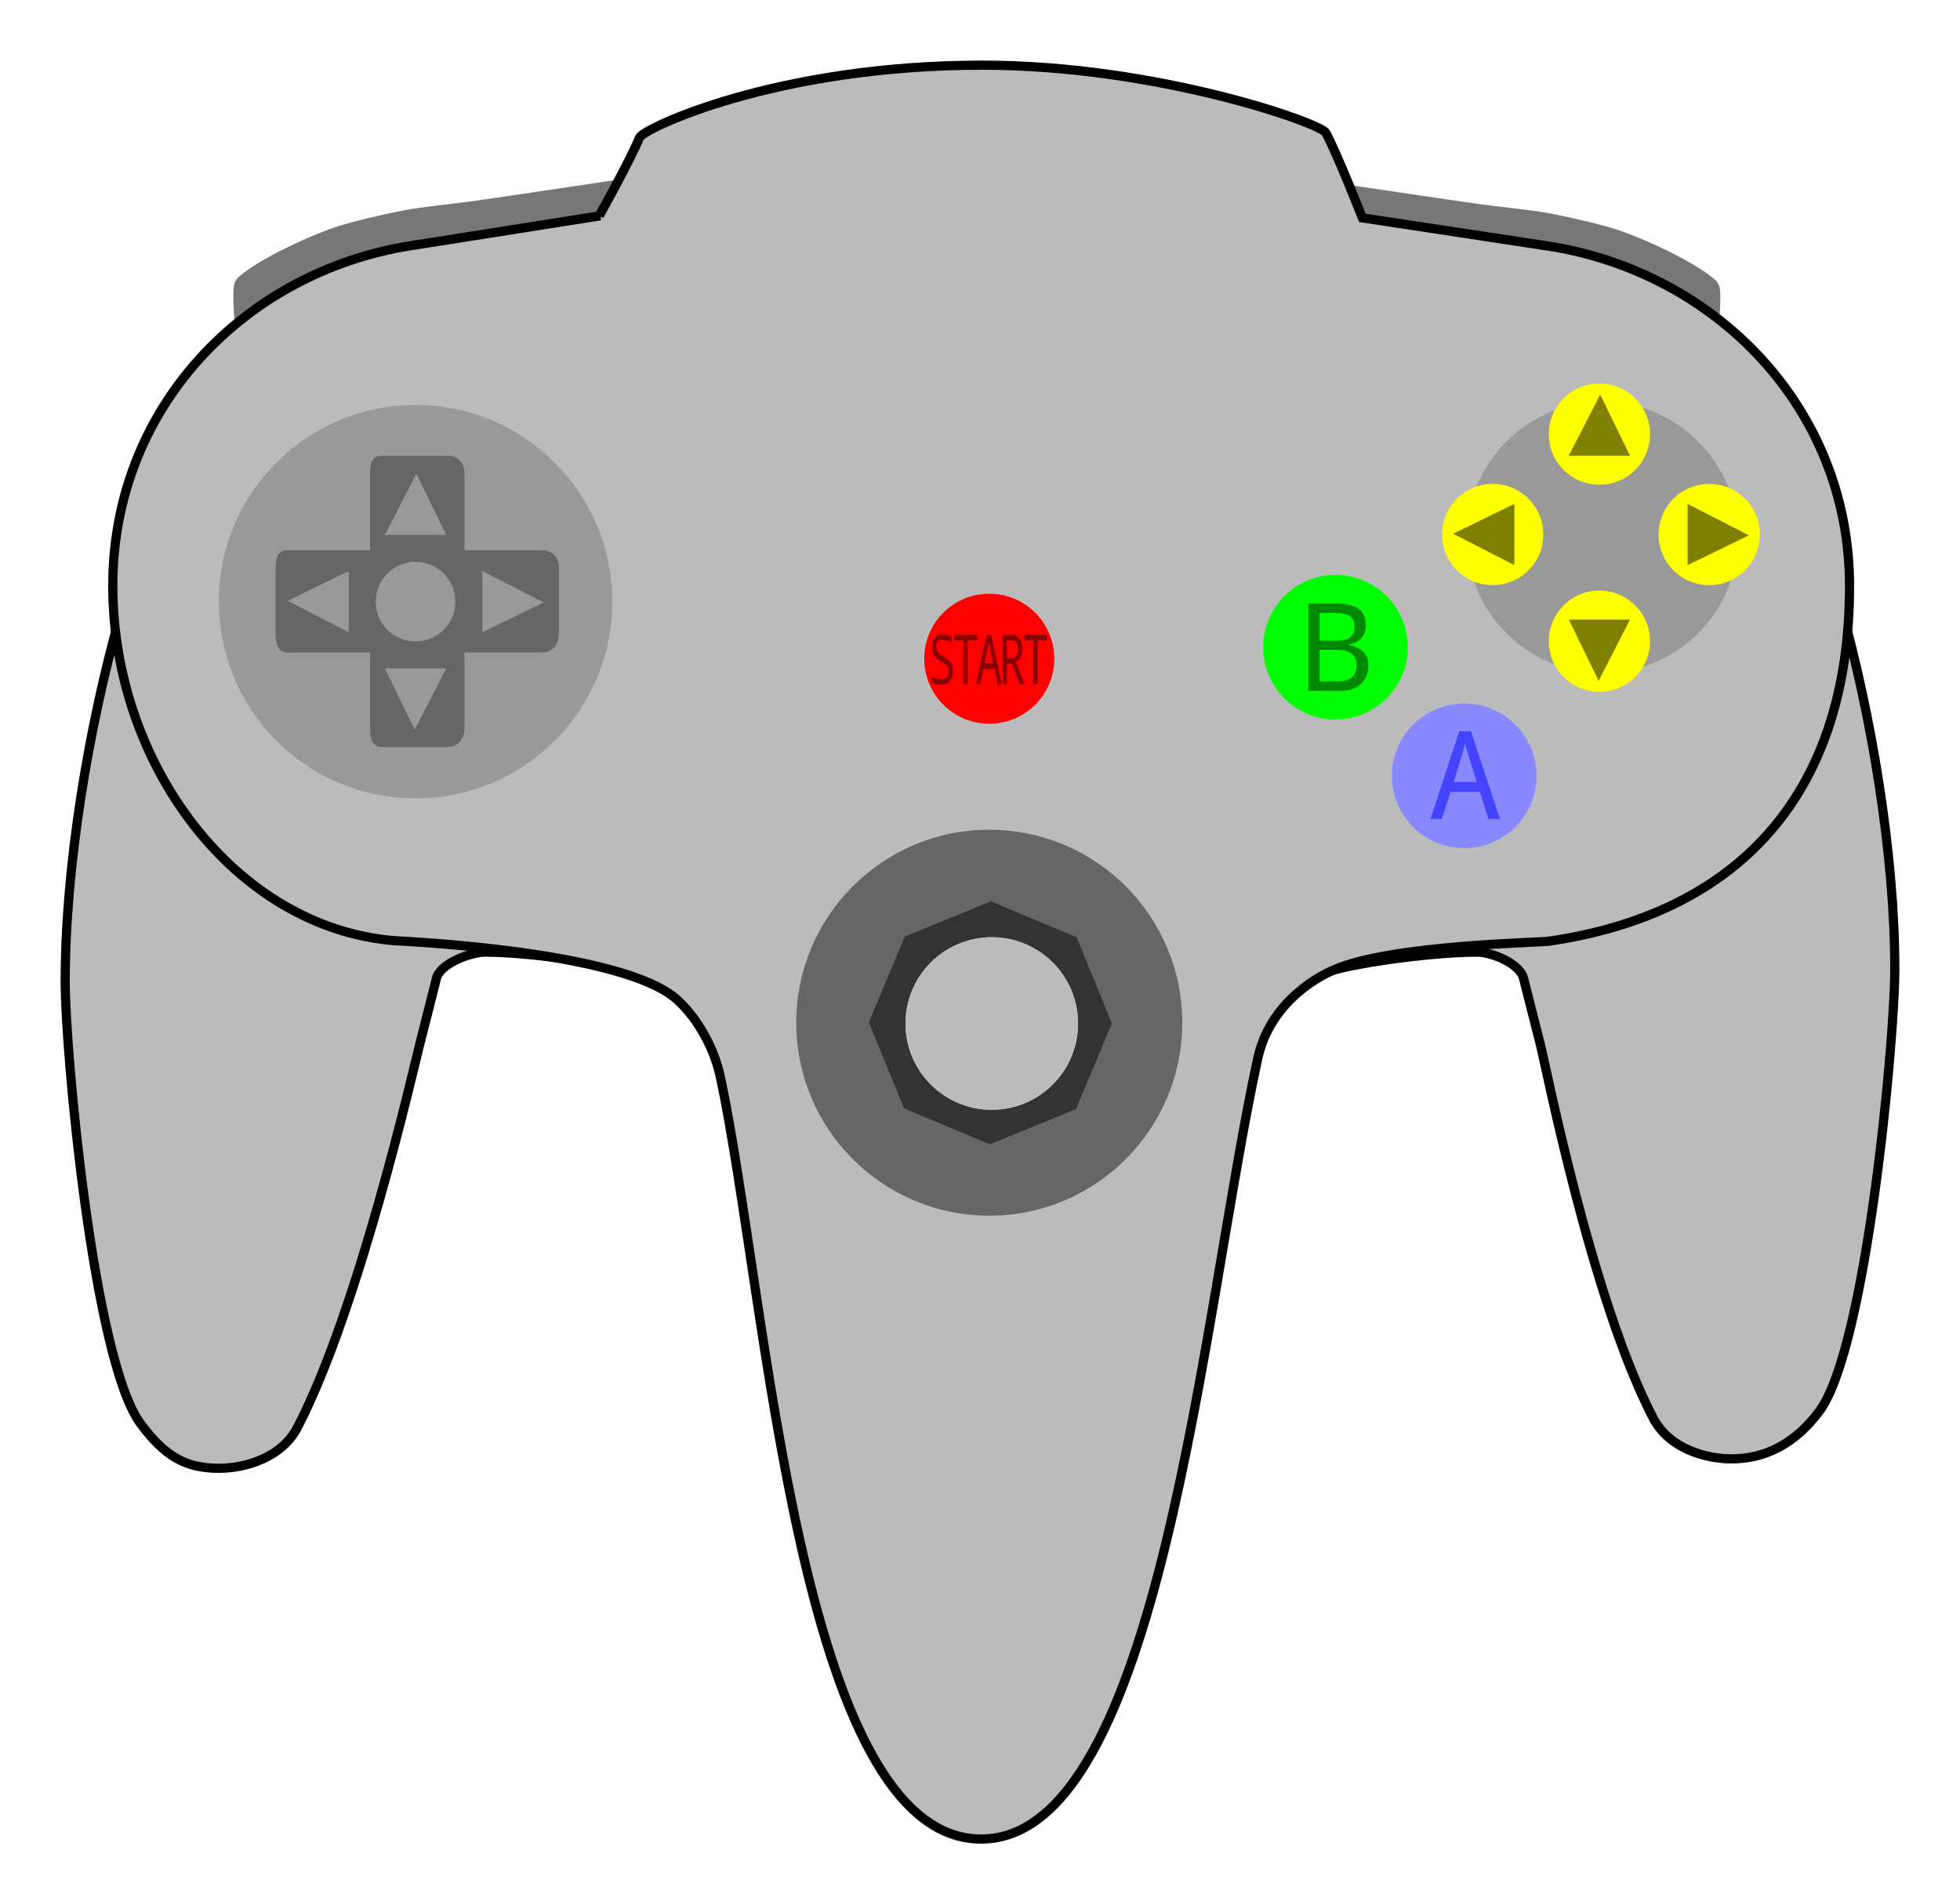 <?xml version="1.0" encoding="UTF-8"?>
<svg xmlns="http://www.w3.org/2000/svg" height="310.95" width="320" version="1.0">
	<g style="fill:#777777">
		<path d="m 38.285,52.35 c 0,0 -0.432,-4.677 0.013,-6.146 0.084,-0.278 0.432,-0.771 0.648,-0.961 3.423,-3.047 11.97,-6.922 16.333,-8.326 2.682,-0.863 8.186,-2.112 10.955,-2.626 2.763,-0.511 8.337,-1.082 11.12,-1.473 6.38,-0.894 25.466,-3.779 25.466,-3.779 l 0,8.966 -64.535,14.345 z"/>
		<path d="m 280.617,52.864 c 0,0 0.527,-4.677 0.081,-6.148 -0.082,-0.275 -0.384,-0.77 -0.6,-0.96 -3.423,-3.047 -11.95,-6.921 -16.311,-8.326 -2.679,-0.865 -8.171,-2.112 -10.941,-2.626 -2.763,-0.513 -8.52,-1.082 -11.304,-1.473 -6.38,-0.894 -25.649,-3.779 -25.649,-3.779 l 0,8.968 64.723,14.345 z"/>
		<g fill-opacity="0" style="fill:#ff0000">
			<path id="button-l1" d="m 38.285,52.35 c 0,0 -0.432,-4.677 0.013,-6.146 0.084,-0.278 0.432,-0.771 0.648,-0.961 3.423,-3.047 11.97,-6.922 16.333,-8.326 2.682,-0.863 8.186,-2.112 10.955,-2.626 2.763,-0.511 8.337,-1.082 11.12,-1.473 6.38,-0.894 25.466,-3.779 25.466,-3.779 l 0,8.966 -64.535,14.345 z"/>
			<path id="button-r1" d="m 280.617,52.864 c 0,0 0.527,-4.677 0.081,-6.148 -0.082,-0.275 -0.384,-0.77 -0.6,-0.96 -3.423,-3.047 -11.95,-6.921 -16.311,-8.326 -2.679,-0.865 -8.171,-2.112 -10.941,-2.626 -2.763,-0.513 -8.52,-1.082 -11.304,-1.473 -6.38,-0.894 -25.649,-3.779 -25.649,-3.779 l 0,8.968 64.723,14.345 z"/>
		</g>
	</g>
	<g style="fill:#bbbbbb;stroke:#000000;stroke-width:1.5">
		<path d="m 68.54,170.461 c -1.082,4.27 -9.99,43.424 -19.982,62.639 -2.542,4.881 -8.38,6.661 -12.834,6.661 -5.47,0 -8.851,-1.989 -12.785,-7.302 -7.686,-10.376 -12.297,-60.767 -12.297,-72.117 0,-37.354 15.143,-91.436 26.387,-92.74 C 199.756,48.703 139.162,279.741 131.221,245.413 c -2.214,-9.569 -10.831,-53.509 -13.619,-71.237 -1.451,-9.214 -11.251,-14.855 -15.629,-15.882 -6.67,-1.568 -17.036,-2.818 -22.801,-2.818 -2.252,0 -7.3,1.809 -7.92,4.297 -0.939,3.762 -1.864,7.351 -2.711,10.688 z m 182.919,0 c 1.083,4.27 8.455,41.888 18.445,61.101 2.539,4.883 8.379,6.662 12.833,6.662 5.473,0 10.387,-2.502 14.322,-7.814 7.685,-10.376 12.298,-60.768 12.298,-72.117 0,-37.354 -15.144,-91.436 -26.389,-92.741 C 120.243,46.654 182.544,278.789 190.484,244.459 c 2.214,-9.569 11.622,-53.834 14.411,-71.562 1.451,-9.216 9.394,-13.703 13.771,-14.732 6.671,-1.566 16.78,-2.689 22.545,-2.689 2.252,0 6.917,1.809 7.536,4.297 0.942,3.762 1.867,7.351 2.712,10.688 z"/>
		<path d="m 252.844,40.189 c -1.673,-0.263 -30.42,-4.612 -30.42,-4.612 0,0 -4.224,-10.764 -5.976,-13.92 -0.854,-1.537 -27.498,-11.016 -56.063,-11.016 -33.69,0 -55.386,10.358 -55.977,11.829 -1.416,3.517 -6.575,12.768 -6.575,12.768 l 0.171,0 c 0,0 -29.85,4.713 -31.083,4.908 -26.815,4.27 -48.506,26.306 -48.506,55.48 0,29.174 19.974,55.841 45.935,57.975 1.231,0.102 35.098,1.542 45.261,8.885 2.698,1.952 6.648,6.998 8.028,13.497 7.684,36.208 12.772,124.323 42.552,124.323 29.216,0 36.141,-86.288 45.16,-127.485 1.837,-8.393 8.658,-12.842 12.55,-14.513 9.344,-4.014 33.284,-4.37 34.945,-4.612 29.999,-4.356 49.119,-23.072 49.119,-58.006 -0.003,-29.174 -21.966,-51.234 -49.122,-55.503 z"/>
	</g>
	<g>
		<circle style="fill:#ff0000" cx="161.513" cy="107.567" r="10.614"/>
		<circle class="anti" id="button-st" fill-opacity="0" style="fill:#000000" cx="161.513" cy="107.567" r="10.614"/>
	</g>
	<circle style="fill:#00ff00" cx="218.045" cy="105.689" r="11.81"/>
	<circle style="fill:#8888ff" cx="239.052" cy="126.695" r="11.809"/>
	<g fill-opacity="0" style="fill:#000000">
		<circle class="anti" id="button-sq" cx="218.045" cy="105.689" r="11.81"/>
		<circle class="anti" id="button-cr" cx="239.052" cy="126.695" r="11.809"/>
	</g>
	<circle style="fill:#999999" cx="261.597" cy="87.756" r="22.142"/>
	<circle style="fill:#666666" cx="161.513" cy="167.003" r="31.51"/>
	<polygon style="fill:#333333" points="433.734,335.484 422.835,330.919 418.356,319.984 422.922,309.085 433.856,304.606 444.756,309.173 449.234,320.107 444.669,331.007 " transform="matrix(1.285,0,0,1.285,-395.733,-244.235)"/>
	<circle id="button-l3-shadow" style="fill:#bbbbbb" cx="161.922" cy="167.132" r="14.091"/>
	<circle id="button-l3" style="fill:#bbbbbb" cx="161.922" cy="167.132" r="14.091"/>
	<circle style="fill:#999999" cx="67.846" cy="98.247" r="32.122"/>
	<path style="fill:#666666" d="m 88.522,89.848 -12.685,0 0,-12.513 c 0,-1.696 -0.988,-2.907 -2.686,-2.907 l -10.76,0 c -1.697,0 -1.974,1.21 -1.974,2.907 l 0,12.513 -13.398,0 c -1.697,0 -2.021,1.163 -2.021,2.86 l 0,10.759 c 0,1.697 0.324,3.085 2.021,3.085 l 13.398,0 0,12.287 c 0,1.697 0.276,3.133 1.974,3.133 l 10.76,0 c 1.697,0 2.686,-1.435 2.686,-3.133 l 0,-12.287 12.685,0 c 1.699,0 2.734,-1.388 2.734,-3.085 l 0,-10.759 c 0,-1.697 -1.036,-2.86 -2.734,-2.86 z"/>
	<g style="fill:#999999;stroke-width:0">
		<circle cx="67.846" cy="98.247" r="6.501"/>
		<path d="m 62.846,87.348 10,0 -4.87,-10 z"/>
		<path d="m 72.846,109.146 -10,0 4.87,10 z"/>
		<path d="m 56.947,103.247 0,-10 -10,4.87 z"/>
		<path d="m 78.745,93.247 0,10 10,-4.87 z"/>
		<g fill-opacity="0" style="fill:#ff0000">
			<circle cx="67.846" cy="98.247" r="6.501"/>
			<path id="button-du" d="m 62.846,87.348 10,0 -4.87,-10 z"/>
			<path id="button-dd" d="m 72.846,109.146 -10,0 4.87,10 z"/>
			<path id="button-dl" d="m 56.947,103.247 0,-10 -10,4.87 z"/>
			<path id="button-dr" d="m 78.745,93.247 0,10 10,-4.87 z"/>
		</g>
	</g>
	<g style="fill:#ffff00">
		<circle cx="261.128" cy="70.89" r="8.266"/>
		<circle cx="261.128" cy="104.707" r="8.266"/>
		<circle cx="243.708" cy="87.285" r="8.266"/>
		<circle cx="279.061" cy="87.285" r="8.266"/>
		<g fill-opacity="0" style="fill:#ff0000">
			<circle id="button-r3u" cx="261.128" cy="70.89" r="8.266"/>
			<circle id="button-r3d" cx="261.128" cy="104.707" r="8.266"/>
			<circle id="button-r3l" cx="243.708" cy="87.285" r="8.266"/>
			<circle id="button-r3r" cx="279.061" cy="87.285" r="8.266"/>
		</g>
	</g>
	<g style="fill:#000000;fill-opacity:0.5;stroke-width:0">
		<path d="m 256.128,74.425 10,0 -4.87,-10 z"/>
		<path d="m 266.128,101.172 -10,0 4.87,10 z"/>
		<path d="m 247.243,92.285 0,-10 -10,4.87 z"/>
		<path d="m 275.526,82.285 0,10 10,-4.87 z"/>
	</g>
	<g style="fill:#880000;stroke-width:0">
		<path style="fill:#008800" d="m 213.614,98.541 4.297,0 q 2.676,0 3.877,0.859 1.211,0.85 1.211,2.754 0,1.25 -0.771,2.08 -0.762,0.83 -2.07,1.006 l 0,0.098 q 3.242,0.527 3.242,3.34 0,1.934 -1.25,3.037 -1.24,1.104 -3.389,1.104 l -5.146,0 0,-14.277 z m 1.826,6.055 2.773,0 q 1.523,0 2.217,-0.537 0.703,-0.537 0.703,-1.777 0,-1.172 -0.752,-1.68 -0.742,-0.508 -2.363,-0.508 l -2.578,0 0,4.502 z m 0,1.523 0,5.156 2.998,0 q 3.037,0 3.037,-2.676 0,-2.48 -3.164,-2.48 l -2.871,0 z"/>
		<path style="fill:#4444ff" d="m 243.017,133.735 -1.406,-4.424 -4.795,0 -1.426,4.424 -1.855,0 4.717,-14.336 1.904,0 4.736,14.336 -1.875,0 z m -1.924,-6.035 -1.299,-4.141 q -0.381,-1.211 -0.605,-2.207 -0.195,0.967 -0.449,1.787 l -1.406,4.561 3.76,0 z"/>
		<path d="m 152.116,111.427 0,-0.978 q 0.768,0.472 1.507,0.472 1.274,0 1.274,-1.318 0,-0.571 -0.258,-0.879 -0.255,-0.308 -1.037,-0.731 -0.757,-0.401 -1.088,-0.956 -0.328,-0.56 -0.328,-1.45 0,-0.956 0.466,-1.494 0.469,-0.544 1.285,-0.544 0.833,0 1.514,0.428 l -0.233,0.901 q -0.702,-0.428 -1.31,-0.428 -1.066,0 -1.066,1.148 0,0.56 0.237,0.901 0.24,0.341 0.986,0.731 0.895,0.483 1.194,1 0.302,0.511 0.302,1.318 0,1.055 -0.506,1.659 -0.502,0.599 -1.43,0.599 -0.964,0 -1.507,-0.379 z"/>
		<path d="m 157.982,111.696 -0.681,0 0,-7.13 -1.521,0 0,-0.901 3.719,0 0,0.901 -1.518,0 0,7.13 z"/>
		<path d="m 162.869,111.696 -0.524,-2.488 -1.787,0 -0.531,2.488 -0.691,0 1.758,-8.064 0.71,0 1.765,8.064 -0.699,0 z m -0.717,-3.395 -0.484,-2.329 q -0.142,-0.681 -0.226,-1.241 -0.073,0.544 -0.167,1.005 l -0.524,2.565 1.401,0 z"/>
		<path d="m 164.379,108.378 0,3.318 -0.681,0 0,-8.031 1.299,0 q 1.892,0 1.892,2.28 0,1.577 -1.052,2.153 l 1.445,3.598 -0.797,0 -1.274,-3.318 -0.833,0 z m 0,-0.868 0.597,0 q 0.622,0 0.917,-0.363 0.295,-0.363 0.295,-1.154 0,-0.775 -0.291,-1.115 -0.291,-0.341 -0.939,-0.341 l -0.579,0 0,2.972 z"/>
		<path d="m 169.401,111.696 -0.681,0 0,-7.13 -1.521,0 0,-0.901 3.719,0 0,0.901 -1.518,0 0,7.13 z"/>
	</g>
</svg>

